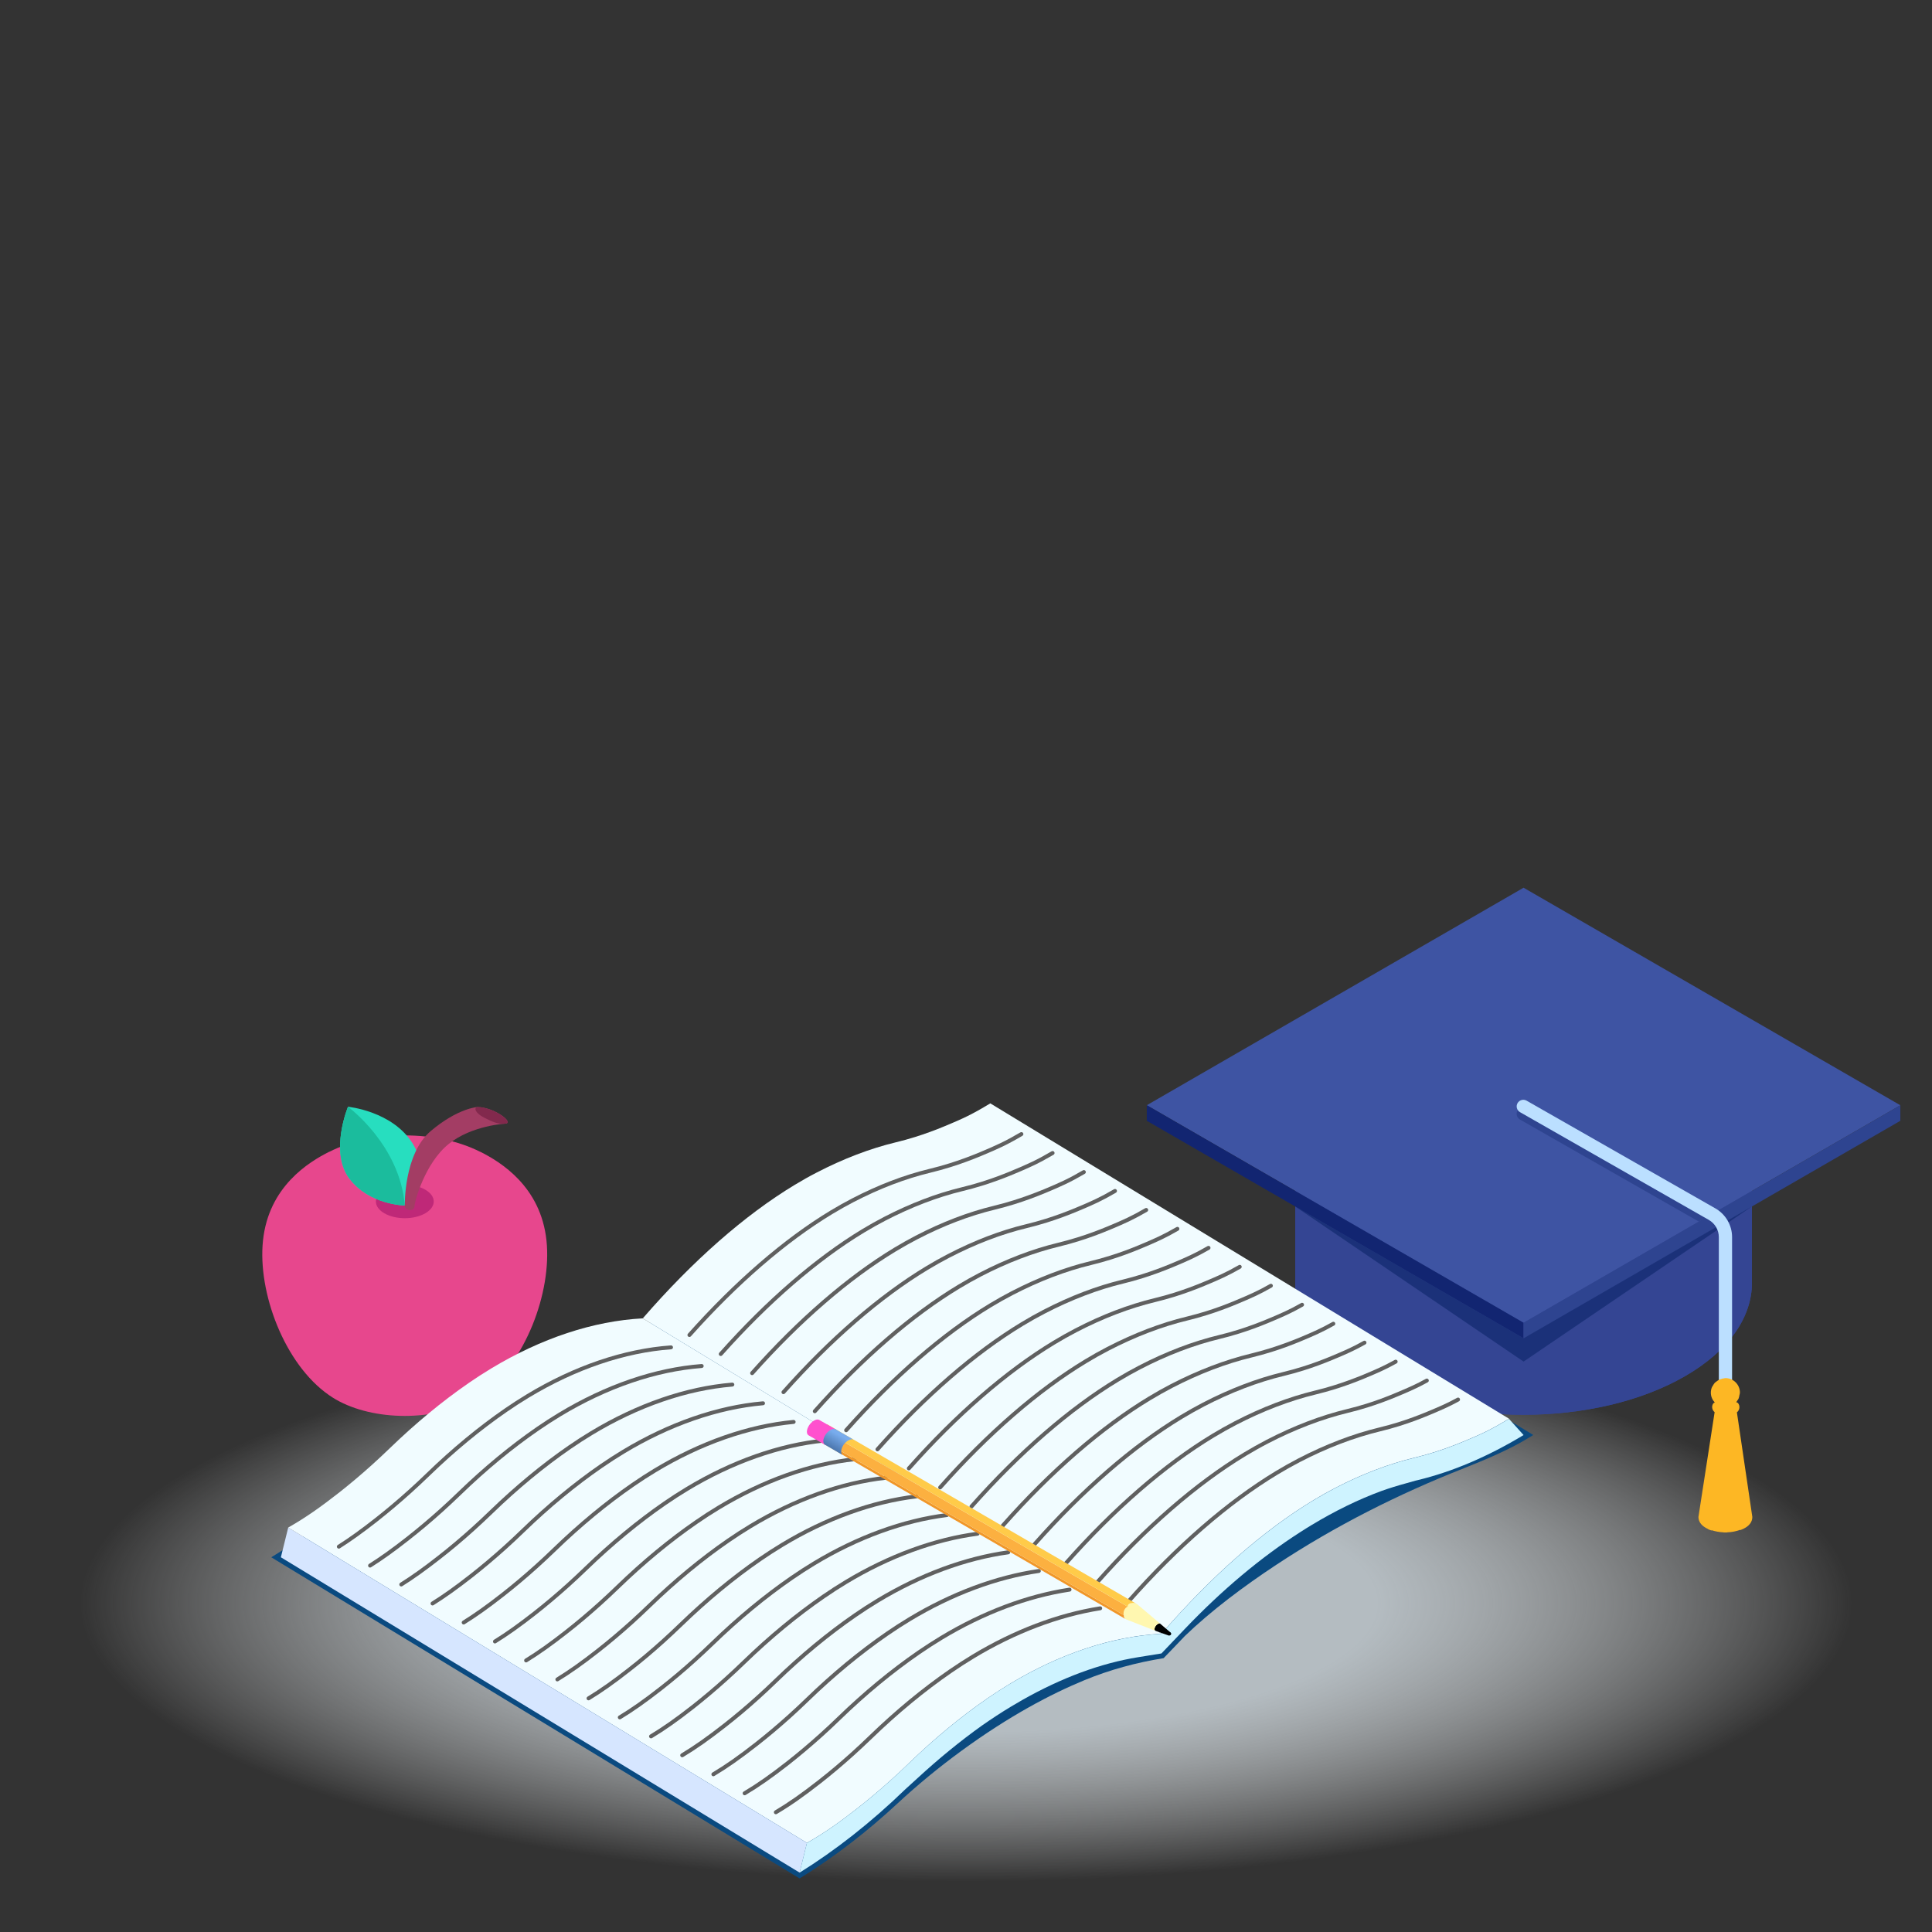 <?xml version="1.0" encoding="utf-8"?>
<!-- Generator: Adobe Illustrator 25.4.1, SVG Export Plug-In . SVG Version: 6.00 Build 0)  -->
<svg version="1.1" id="Layer_1" xmlns="http://www.w3.org/2000/svg" xmlns:xlink="http://www.w3.org/1999/xlink" x="0px" y="0px"
	 viewBox="0 0 50 50" style="enable-background:new 0 0 50 50;" xml:space="preserve">
<rect x="0" y="0" width="50" height="50" fill="#333333" stroke="none"/>
<style type="text/css">
	.st0{fill:url(#SVGID_1_);}
	.st1{fill:#344593;}
	.st2{fill:#3E54A3;}
	.st3{fill:#2E4490;}
	.st4{fill:#122571;}
	.st5{opacity:0.5;fill:#031F60;enable-background:new    ;}
	.st6{fill:#BBDFFF;}
	.st7{fill:#FDB724;}
	.st8{fill:#E7478D;}
	.st9{fill:#BF2878;}
	.st10{fill:#27DEBF;}
	.st11{fill:#1BBC9D;}
	.st12{fill:#A33D64;}
	.st13{fill:#82294D;}
	.st14{fill:#0A4A80;}
	.st15{fill:#F1FCFF;}
	.st16{fill:#D6E6FF;}
	.st17{fill:#CEF3FF;}
	.st18{fill:#606060;}
	.st19{enable-background:new    ;}
	.st20{fill:#F19729;}
	.st21{fill:#FCB040;}
	.st22{fill:#FFCB49;}
	.st23{fill:#2E5677;}
	.st24{fill:#FF51CE;}
	.st25{fill:#EDE6A0;}
	.st26{fill:#FFF7B0;}
	.st27{fill:url(#SVGID_00000031167505951345087530000015178335661019454109_);}
</style>
<radialGradient id="SVGID_1_" cx="24.595" cy="33.094" r="15.895" gradientTransform="matrix(1.535 0 0 -0.482 -12.749 57.445)" gradientUnits="userSpaceOnUse">
	<stop  offset="0.435" style="stop-color:#B4BCC1"/>
	<stop  offset="0.94" style="stop-color:#ECEEEF;stop-opacity:0"/>
</radialGradient>
<ellipse class="st0" cx="25.012" cy="41.497" rx="24.402" ry="7.66"/>
<g>
	<g id="XMLID_4903_">
		<path id="XMLID_4905_" class="st1" d="M45.34,33.2v-4.566h-0.001c0.014-0.884-0.562-1.769-1.73-2.444
			c-2.308-1.333-6.05-1.333-8.358,0c-1.168,0.674-1.743,1.56-1.73,2.444l0,0v4.548c-0.009,0.88,0.567,1.762,1.73,2.433
			c2.308,1.333,6.05,1.333,8.358,0c1.151-0.665,1.728-1.536,1.731-2.407l0,0v-0.003C45.34,33.204,45.34,33.202,45.34,33.2z"/>
		<path id="XMLID_4904_" class="st1" d="M45.34,33.2v-4.566h-0.001c0.014-0.884-0.562-1.769-1.73-2.444
			c-2.308-1.333-6.05-1.333-8.358,0c-1.168,0.674-1.743,1.56-1.73,2.444l0,0v4.548c-0.009,0.88,0.567,1.762,1.73,2.433
			c2.308,1.333,6.05,1.333,8.358,0c1.151-0.665,1.728-1.536,1.731-2.407l0,0v-0.003C45.34,33.204,45.34,33.202,45.34,33.2z"/>
	</g>
	<polygon id="XMLID_4900_" class="st2" points="39.43,22.974 29.679,28.603 39.43,34.233 49.181,28.604 	"/>
	<path id="XMLID_4899_" class="st3" d="M44.31,31.416l-4.803-2.74c-0.082-0.047-0.187-0.018-0.234,0.064
		c-0.047,0.082-0.018,0.187,0.064,0.234l4.629,2.641L44.31,31.416z"/>
	<polygon id="XMLID_4896_" class="st4" points="29.679,28.603 29.679,29.006 39.43,34.635 39.43,34.233 	"/>
	<polygon id="XMLID_4883_" class="st3" points="49.181,28.604 49.181,29.006 39.43,34.635 39.43,34.233 	"/>
	<polygon id="XMLID_4876_" class="st5" points="33.51,31.217 39.43,35.238 45.334,31.226 39.43,34.635 	"/>
	<g id="XMLID_4823_">
		<path id="XMLID_4835_" class="st6" d="M44.654,36.214c-0.095,0-0.171-0.077-0.171-0.171v-4.026c0-0.184-0.099-0.354-0.259-0.446
			l-4.886-2.788c-0.082-0.047-0.111-0.152-0.064-0.234c0.047-0.082,0.152-0.111,0.234-0.064l4.886,2.788
			c0.266,0.152,0.432,0.437,0.432,0.743v4.026C44.825,36.137,44.748,36.214,44.654,36.214z"/>
	</g>
	<path class="st7" d="M45.35,39.259l-0.399-2.708c0.072-0.057,0.087-0.161,0.032-0.235c-0.012-0.016-0.033-0.019-0.049-0.029
		c0.013-0.015,0.022-0.032,0.032-0.048c0.009-0.014,0.02-0.025,0.027-0.041c0.013-0.029,0.018-0.061,0.023-0.093
		c0.003-0.015,0.01-0.027,0.011-0.043c0,0.002-0.003,0.004-0.003,0.006c0.001-0.009,0.005-0.017,0.005-0.027
		c0-0.208-0.169-0.376-0.376-0.376c-0.02,0-0.038,0.009-0.058,0.012c0.002-0.002,0.003-0.005,0.006-0.006
		c-0.015,0.002-0.027,0.01-0.041,0.014c-0.025,0.007-0.05,0.012-0.073,0.024c-0.02,0.01-0.036,0.023-0.054,0.036
		c-0.019,0.014-0.039,0.026-0.055,0.043c-0.019,0.02-0.032,0.044-0.046,0.068c-0.009,0.016-0.021,0.029-0.028,0.046
		c-0.018,0.043-0.028,0.09-0.028,0.14c0,0.099,0.04,0.187,0.102,0.254c-0.012,0.01-0.029,0.011-0.039,0.025
		c-0.051,0.073-0.032,0.17,0.035,0.226l-0.419,2.712c0,0.144,0.104,0.246,0.251,0.313v0.004c0.028,0.013,0.058,0.024,0.089,0.034
		l0.001-0.008c0.097,0.031,0.201,0.051,0.312,0.055v0.003c0.011,0,0.022,0,0.033,0c0.007,0,0.014,0,0.021,0c0.011,0,0.022,0,0.033,0
		v-0.003c0.124-0.004,0.241-0.028,0.345-0.066v0.008c0.03-0.011,0.058-0.023,0.085-0.036v-0.001
		C45.261,39.496,45.35,39.395,45.35,39.259z"/>
</g>
<g id="XMLID_3738_">
	<path id="XMLID_4404_" class="st8" d="M12.447,36.097c1.149-0.808,1.837-2.66,1.696-3.991c-0.148-1.402-1.187-2.034-1.717-2.3
		v0.002c-1.116-0.565-2.788-0.565-3.903,0v-0.002c-0.529,0.265-1.569,0.898-1.717,2.3c-0.141,1.334,0.551,3.191,1.704,3.996
		c0.005,0.004,0.011,0.007,0.016,0.011c0.054,0.037,0.108,0.072,0.163,0.104c0.986,0.569,2.584,0.569,3.57,0
		c0.009-0.005,0.017-0.011,0.026-0.017c0.043-0.025,0.084-0.052,0.126-0.08C12.424,36.113,12.436,36.105,12.447,36.097z"/>
	<path id="XMLID_4395_" class="st9" d="M9.947,30.789c-0.292,0.169-0.292,0.442,0,0.611s0.766,0.169,1.059,0
		c0.292-0.169,0.292-0.442,0-0.611C10.713,30.62,10.239,30.62,9.947,30.789z"/>
	<g id="XMLID_4426_">
		<path id="XMLID_2198_" class="st10" d="M10.476,31.198c0,0-0.923-0.014-1.438-0.703c-0.514-0.689-0.032-1.852-0.032-1.852
			s1.148,0.108,1.675,0.953C11.197,30.426,10.476,31.198,10.476,31.198z"/>
		<path id="XMLID_4431_" class="st11" d="M9.038,30.496c0.514,0.689,1.438,0.703,1.438,0.703c-0.127-1.577-1.47-2.555-1.47-2.555
			S8.524,29.807,9.038,30.496z"/>
	</g>
	<path id="XMLID_4403_" class="st12" d="M10.476,31.198c0,0-0.028-1.334,0.671-1.926c0.699-0.592,1.205-0.622,1.205-0.622
		c0.412,0,0.937,0.378,0.744,0.429c0,0-0.881,0.039-1.488,0.53c-0.607,0.492-0.883,1.483-0.883,1.629c0,0-0.017,0.091-0.131,0.076
		C10.463,31.299,10.476,31.198,10.476,31.198z"/>
	<path id="XMLID_4496_" class="st13" d="M12.353,28.651c-0.088,0.014-0.069,0.147,0.174,0.272c0.248,0.128,0.37,0.17,0.531,0.16
		c0.025-0.002,0.039-0.003,0.039-0.003C13.29,29.029,12.765,28.651,12.353,28.651z"/>
</g>
<g>
	<g>
		<path class="st14" d="M26.006,28.826l-0.063,0.038c-0.914,0.552-1.823,0.939-2.703,1.151c-0.01,0.002-0.021,0.004-0.032,0.006
			c-0.018,0.003-0.035,0.007-0.056,0.012l-0.521,0.154l-0.063,0.02c-0.095,0.03-0.184,0.06-0.28,0.094l-0.065,0.025
			c-0.083,0.031-0.165,0.064-0.25,0.099c-0.038,0.015-0.075,0.031-0.115,0.048c-0.462,0.197-0.933,0.439-1.4,0.721
			c-0.097,0.058-0.193,0.119-0.29,0.18l-0.11,0.071c-0.415,0.259-1.985,1.491-2.913,2.463l-0.571,0.598l-0.561,0.09
			c-0.984,0.158-2.008,0.537-3.044,1.124c-0.097,0.055-0.193,0.112-0.29,0.17c-0.252,0.152-0.506,0.318-0.758,0.494
			c-0.001,0.001-0.013-0.007-0.013-0.007l-0.093,0.066c-0.096,0.07-0.193,0.142-0.29,0.216l-0.026,0.02l0.005,0.013
			c-0.425,0.325-0.854,0.686-1.276,1.075c-0.098,0.09-0.196,0.18-0.31,0.282c-0.321,0.31-0.654,0.609-0.988,0.888l-0.05,0.041
			c-0.322,0.266-0.654,0.52-0.986,0.753c-0.228,0.161-0.461,0.314-0.69,0.457L7.02,40.302l13.674,8.312l0.064-0.04
			c0.845-0.525,1.673-1.162,2.463-1.895c0.526-0.488,1.08-0.943,1.656-1.364c1.247-0.912,2.33-1.478,3.183-1.83
			c0.661-0.273,1.351-0.459,2.054-0.572c0.005-0.001,0.549-0.572,0.549-0.572c0.687-0.662,1.53-1.291,2.364-1.842
			c1.529-1.01,3.163-1.833,4.856-2.5c0.556-0.219,1.183-0.49,1.61-0.748l0.188-0.114L26.006,28.826z"/>
		<g>
			<g>
				<g>
					<path class="st15" d="M39.053,36.716c-0.478,0.289-0.696,0.389-1.169,0.586c-0.26,0.108-0.518,0.203-0.774,0.283
						c-0.169,0.053-0.338,0.1-0.506,0.14c-0.667,0.161-1.356,0.424-2.047,0.782c-0.187,0.097-0.376,0.203-0.565,0.318
						c-1.294,0.781-2.64,1.963-3.933,3.455l-2.452-1.491l-10.972-6.67c1.294-1.492,2.64-2.674,3.933-3.455
						c0.19-0.115,0.378-0.221,0.565-0.317c0.691-0.358,1.38-0.622,2.047-0.783c0.168-0.04,0.336-0.087,0.506-0.14
						c0.256-0.08,0.515-0.175,0.774-0.283c0.473-0.197,0.691-0.297,1.169-0.586L39.053,36.716z"/>
					<g>
						<path class="st15" d="M30.059,42.281c-1.282,0.068-2.628,0.515-3.925,1.298c-0.192,0.116-0.384,0.24-0.574,0.37
							c-0.691,0.476-1.378,1.044-2.044,1.689c-0.154,0.15-0.31,0.295-0.466,0.435c-0.286,0.258-0.575,0.501-0.866,0.729
							c-0.454,0.356-0.84,0.63-1.3,0.892L7.459,39.533c0.46-0.262,0.845-0.536,1.3-0.892c0.291-0.228,0.58-0.471,0.866-0.729
							c0.156-0.141,0.312-0.286,0.466-0.435c0.666-0.644,1.354-1.213,2.045-1.689c0.19-0.131,0.381-0.254,0.574-0.371
							c1.297-0.783,2.642-1.23,3.925-1.298l10.972,6.67L30.059,42.281z"/>
					</g>
				</g>
				<polygon class="st16" points="7.459,39.533 7.269,40.302 20.694,48.463 20.884,47.694 				"/>
				<path class="st17" d="M39.43,37.139c-0.925,0.559-1.846,0.951-2.738,1.166c-0.021,0.005-0.042,0.01-0.063,0.015
					c-0.079,0.024-0.175,0.048-0.251,0.071c-0.104,0.028-0.209,0.059-0.313,0.091s-0.208,0.067-0.312,0.104
					c-0.597,0.22-1.202,0.515-1.809,0.882c-0.096,0.058-0.192,0.117-0.287,0.179c-1.023,0.655-2.032,1.501-2.999,2.515l-0.6,0.629
					l-0.602,0.097c-0.97,0.156-1.98,0.53-3.003,1.11c-0.096,0.054-0.191,0.11-0.287,0.168c-0.251,0.151-0.501,0.315-0.75,0.489
					c-0.557,0.397-1.119,0.855-1.681,1.373c-0.098,0.09-0.197,0.18-0.307,0.28c-0.89,0.861-1.81,1.581-2.735,2.156l0.19-0.768
					c0.46-0.262,0.845-0.536,1.3-0.892c0.291-0.228,0.58-0.471,0.866-0.729c0.156-0.141,0.312-0.286,0.466-0.435
					c0.666-0.644,1.354-1.213,2.044-1.689c0.19-0.131,0.381-0.254,0.574-0.37c1.297-0.783,2.642-1.23,3.925-1.298
					c1.294-1.492,2.64-2.674,3.933-3.455c0.19-0.115,0.378-0.22,0.565-0.318c0.691-0.358,1.38-0.622,2.047-0.782
					c0.168-0.04,0.336-0.087,0.506-0.14c0.256-0.08,0.515-0.175,0.774-0.283c0.473-0.197,0.691-0.297,1.169-0.586L39.43,37.139z"/>
			</g>
		</g>
		<g>
			<path class="st18" d="M17.842,34.601c0.014,0,0.028-0.006,0.038-0.017c1.204-1.351,2.47-2.446,3.662-3.166
				c0.186-0.112,0.371-0.216,0.55-0.309c0.672-0.349,1.34-0.604,1.987-0.76c0.172-0.042,0.348-0.09,0.523-0.145
				c0.262-0.082,0.531-0.18,0.797-0.291c0.429-0.179,0.659-0.282,1.061-0.519c0.024-0.014,0.032-0.046,0.018-0.07
				s-0.046-0.032-0.07-0.018c-0.397,0.233-0.624,0.335-1.048,0.513c-0.264,0.11-0.529,0.207-0.788,0.288
				c-0.172,0.054-0.346,0.102-0.516,0.143c-0.655,0.158-1.331,0.416-2.01,0.769c-0.181,0.094-0.368,0.199-0.556,0.312
				c-1.201,0.725-2.475,1.827-3.686,3.185c-0.019,0.021-0.017,0.053,0.004,0.072C17.818,34.597,17.83,34.601,17.842,34.601z"/>
			<path class="st18" d="M25.402,30.585c-0.171,0.053-0.344,0.101-0.514,0.142c-0.656,0.158-1.335,0.418-2.017,0.771
				c-0.181,0.094-0.369,0.199-0.558,0.313c-1.205,0.728-2.484,1.833-3.698,3.197c-0.019,0.021-0.017,0.053,0.004,0.072
				c0.01,0.009,0.022,0.013,0.034,0.013c0.014,0,0.028-0.006,0.038-0.017c1.207-1.356,2.478-2.455,3.674-3.178
				c0.187-0.113,0.373-0.217,0.552-0.31c0.675-0.35,1.346-0.606,1.994-0.763c0.173-0.042,0.348-0.09,0.521-0.144
				c0.261-0.082,0.529-0.179,0.794-0.29c0.423-0.176,0.649-0.278,1.041-0.507c0.024-0.014,0.032-0.045,0.018-0.07
				c-0.014-0.024-0.046-0.032-0.07-0.018c-0.387,0.227-0.61,0.327-1.028,0.501C25.925,30.408,25.66,30.504,25.402,30.585z"/>
			<path class="st18" d="M26.232,31.064c-0.17,0.053-0.342,0.101-0.512,0.142c-0.659,0.159-1.34,0.419-2.024,0.774
				c-0.182,0.095-0.371,0.2-0.559,0.314c-1.21,0.731-2.493,1.84-3.71,3.209c-0.019,0.021-0.017,0.053,0.004,0.072
				c0.01,0.009,0.022,0.013,0.034,0.013c0.014,0,0.028-0.006,0.038-0.017c1.211-1.361,2.485-2.464,3.687-3.189
				c0.187-0.113,0.373-0.217,0.554-0.311c0.677-0.351,1.35-0.608,2.001-0.765c0.173-0.042,0.347-0.09,0.519-0.144
				c0.261-0.082,0.527-0.179,0.792-0.289c0.416-0.174,0.639-0.273,1.02-0.496c0.024-0.014,0.033-0.045,0.018-0.07
				c-0.014-0.024-0.046-0.033-0.07-0.018c-0.376,0.22-0.596,0.318-1.008,0.49C26.753,30.887,26.49,30.983,26.232,31.064z"/>
			<path class="st18" d="M27.062,31.542c-0.17,0.053-0.342,0.101-0.51,0.141c-0.662,0.159-1.345,0.421-2.031,0.777
				c-0.182,0.094-0.371,0.2-0.561,0.315c-1.214,0.733-2.501,1.846-3.722,3.22c-0.019,0.021-0.017,0.053,0.004,0.072
				c0.01,0.009,0.022,0.013,0.034,0.013c0.014,0,0.028-0.006,0.038-0.017c1.214-1.366,2.493-2.473,3.699-3.201
				c0.188-0.114,0.375-0.218,0.555-0.312c0.679-0.352,1.354-0.611,2.008-0.768c0.17-0.041,0.344-0.089,0.517-0.143
				c0.259-0.081,0.525-0.178,0.789-0.288c0.41-0.171,0.629-0.269,1-0.485c0.024-0.014,0.033-0.045,0.018-0.07
				c-0.014-0.024-0.046-0.033-0.07-0.018c-0.366,0.213-0.582,0.31-0.988,0.479C27.581,31.366,27.319,31.462,27.062,31.542z"/>
			<path class="st18" d="M27.892,32.021c-0.169,0.053-0.34,0.1-0.508,0.141c-0.664,0.16-1.35,0.422-2.038,0.779
				c-0.184,0.095-0.373,0.202-0.563,0.316c-1.218,0.736-2.51,1.853-3.734,3.232c-0.019,0.021-0.017,0.053,0.004,0.072
				c0.01,0.009,0.022,0.013,0.034,0.013c0.014,0,0.028-0.006,0.038-0.017c1.218-1.371,2.501-2.482,3.711-3.212
				c0.188-0.113,0.375-0.219,0.557-0.313c0.681-0.353,1.359-0.612,2.015-0.77c0.17-0.041,0.343-0.089,0.515-0.143
				c0.26-0.081,0.524-0.178,0.786-0.287c0.405-0.169,0.62-0.265,0.98-0.474c0.024-0.014,0.033-0.045,0.019-0.07
				c-0.014-0.024-0.046-0.033-0.07-0.019c-0.355,0.206-0.567,0.301-0.968,0.468C28.41,31.845,28.149,31.941,27.892,32.021z"/>
			<path class="st18" d="M28.722,32.499c-0.168,0.053-0.339,0.1-0.506,0.14c-0.666,0.161-1.354,0.424-2.045,0.782
				c-0.185,0.096-0.375,0.202-0.565,0.317c-1.223,0.738-2.518,1.86-3.746,3.243c-0.019,0.021-0.017,0.053,0.004,0.072
				c0.01,0.009,0.022,0.013,0.034,0.013c0.014,0,0.028-0.006,0.038-0.017c1.222-1.376,2.509-2.491,3.723-3.224
				c0.188-0.114,0.376-0.219,0.559-0.314c0.683-0.354,1.363-0.614,2.022-0.773c0.17-0.041,0.342-0.089,0.513-0.142
				c0.259-0.081,0.522-0.177,0.784-0.287c0.389-0.162,0.611-0.261,0.96-0.462c0.024-0.014,0.033-0.045,0.019-0.07
				c-0.014-0.025-0.045-0.033-0.07-0.019c-0.345,0.199-0.554,0.292-0.948,0.457C29.239,32.324,28.978,32.42,28.722,32.499z"/>
			<path class="st18" d="M29.552,32.978c-0.169,0.053-0.338,0.1-0.504,0.14c-0.669,0.161-1.359,0.425-2.052,0.784
				c-0.185,0.096-0.376,0.203-0.566,0.318c-1.227,0.741-2.527,1.866-3.759,3.255c-0.019,0.021-0.017,0.053,0.004,0.072
				c0.01,0.009,0.022,0.013,0.034,0.013c0.014,0,0.028-0.006,0.038-0.017c1.225-1.381,2.517-2.499,3.735-3.235
				c0.189-0.114,0.377-0.22,0.561-0.315c0.685-0.355,1.367-0.616,2.028-0.775c0.168-0.041,0.34-0.088,0.511-0.142
				c0.257-0.081,0.52-0.177,0.781-0.286c0.384-0.16,0.601-0.257,0.939-0.451c0.024-0.014,0.033-0.045,0.019-0.07
				c-0.014-0.024-0.046-0.033-0.07-0.019c-0.333,0.192-0.548,0.287-0.928,0.446C30.067,32.803,29.807,32.898,29.552,32.978z"/>
			<path class="st18" d="M30.382,33.457c-0.168,0.053-0.337,0.099-0.502,0.139c-0.671,0.162-1.364,0.426-2.058,0.787
				c-0.186,0.096-0.377,0.204-0.568,0.319c-1.231,0.744-2.535,1.873-3.771,3.266c-0.019,0.021-0.017,0.053,0.004,0.072
				c0.01,0.009,0.022,0.013,0.034,0.013c0.014,0,0.028-0.006,0.038-0.017c1.229-1.386,2.524-2.508,3.747-3.247
				c0.189-0.114,0.378-0.221,0.562-0.316c0.687-0.357,1.372-0.618,2.035-0.778c0.167-0.04,0.338-0.088,0.509-0.141
				c0.257-0.08,0.519-0.176,0.779-0.285c0.377-0.157,0.591-0.252,0.919-0.44c0.024-0.014,0.033-0.045,0.019-0.069
				c-0.014-0.025-0.045-0.033-0.069-0.019c-0.323,0.185-0.535,0.279-0.908,0.434C30.895,33.283,30.636,33.377,30.382,33.457z"/>
			<path class="st18" d="M31.212,33.935c-0.167,0.052-0.336,0.099-0.501,0.139c-0.673,0.162-1.368,0.428-2.065,0.789
				c-0.186,0.096-0.378,0.204-0.57,0.32c-1.236,0.746-2.544,1.88-3.783,3.278c-0.019,0.021-0.017,0.053,0.004,0.072
				c0.01,0.009,0.022,0.013,0.034,0.013c0.014,0,0.028-0.006,0.038-0.017c1.232-1.391,2.532-2.517,3.759-3.258
				c0.19-0.115,0.38-0.222,0.564-0.317c0.69-0.358,1.377-0.62,2.042-0.781c0.167-0.04,0.338-0.088,0.507-0.141
				c0.255-0.08,0.516-0.175,0.776-0.284c0.372-0.155,0.582-0.248,0.899-0.429c0.024-0.014,0.033-0.045,0.019-0.069
				c-0.014-0.025-0.045-0.033-0.069-0.019c-0.312,0.178-0.52,0.269-0.888,0.423C31.723,33.762,31.465,33.856,31.212,33.935z"/>
			<path class="st18" d="M32.042,34.414c-0.167,0.052-0.335,0.099-0.499,0.138c-0.676,0.163-1.373,0.429-2.072,0.792
				c-0.187,0.097-0.38,0.205-0.572,0.321c-1.24,0.749-2.552,1.886-3.795,3.289c-0.019,0.021-0.017,0.053,0.004,0.072
				c0.01,0.009,0.022,0.013,0.034,0.013c0.014,0,0.028-0.006,0.038-0.017c1.236-1.396,2.54-2.526,3.772-3.27
				c0.19-0.115,0.38-0.222,0.566-0.318c0.692-0.359,1.381-0.622,2.049-0.783c0.166-0.04,0.336-0.087,0.505-0.14
				c0.255-0.08,0.515-0.175,0.773-0.283c0.365-0.153,0.571-0.243,0.878-0.417c0.024-0.014,0.033-0.045,0.019-0.069
				c-0.014-0.025-0.045-0.034-0.069-0.019c-0.302,0.171-0.506,0.261-0.868,0.412C32.551,34.241,32.294,34.335,32.042,34.414z"/>
			<path class="st18" d="M32.872,34.892c-0.166,0.052-0.333,0.098-0.497,0.138c-0.678,0.164-1.378,0.431-2.079,0.794
				c-0.188,0.097-0.381,0.206-0.573,0.322c-1.244,0.751-2.561,1.893-3.807,3.301c-0.019,0.021-0.017,0.053,0.004,0.072
				c0.01,0.009,0.022,0.013,0.034,0.013c0.014,0,0.028-0.006,0.038-0.017c1.24-1.401,2.548-2.535,3.784-3.281
				c0.191-0.115,0.382-0.222,0.568-0.319c0.694-0.36,1.385-0.624,2.056-0.786c0.166-0.04,0.335-0.087,0.503-0.139
				c0.255-0.08,0.514-0.174,0.771-0.282c0.329-0.137,0.551-0.233,0.858-0.406c0.025-0.014,0.033-0.045,0.019-0.069
				c-0.014-0.025-0.045-0.033-0.069-0.019c-0.292,0.164-0.492,0.252-0.847,0.401C33.38,34.72,33.124,34.813,32.872,34.892z"/>
			<path class="st18" d="M33.702,35.371c-0.167,0.052-0.333,0.098-0.495,0.137c-0.681,0.164-1.383,0.432-2.086,0.797
				c-0.189,0.098-0.382,0.207-0.575,0.323c-1.249,0.754-2.57,1.9-3.819,3.312c-0.019,0.021-0.017,0.053,0.004,0.072
				c0.01,0.009,0.022,0.013,0.034,0.013c0.014,0,0.028-0.006,0.038-0.017c1.243-1.405,2.556-2.544,3.796-3.293
				c0.191-0.115,0.383-0.223,0.569-0.32c0.696-0.361,1.39-0.626,2.063-0.788c0.164-0.04,0.332-0.086,0.501-0.139
				c0.253-0.079,0.512-0.174,0.768-0.281c0.324-0.135,0.542-0.229,0.838-0.395c0.025-0.014,0.033-0.045,0.02-0.069
				c-0.014-0.025-0.045-0.033-0.069-0.02c-0.291,0.163-0.507,0.256-0.827,0.39C34.208,35.199,33.953,35.293,33.702,35.371z"/>
			<path class="st18" d="M34.532,35.849c-0.165,0.052-0.331,0.098-0.493,0.137c-0.683,0.165-1.387,0.434-2.093,0.8
				c-0.19,0.099-0.384,0.208-0.577,0.324c-1.253,0.757-2.578,1.906-3.832,3.324c-0.019,0.021-0.017,0.053,0.004,0.072
				c0.01,0.009,0.022,0.013,0.034,0.013c0.014,0,0.028-0.006,0.038-0.017c1.247-1.411,2.563-2.553,3.808-3.304
				c0.191-0.115,0.383-0.223,0.571-0.321c0.699-0.362,1.395-0.628,2.07-0.791c0.164-0.04,0.332-0.086,0.499-0.138
				c0.252-0.079,0.51-0.173,0.766-0.28c0.319-0.133,0.532-0.225,0.818-0.384c0.025-0.014,0.033-0.045,0.02-0.069
				c-0.014-0.025-0.045-0.033-0.069-0.02c-0.28,0.156-0.492,0.247-0.807,0.379C35.036,35.678,34.782,35.771,34.532,35.849z"/>
			<path class="st18" d="M35.362,36.328c-0.165,0.051-0.33,0.097-0.491,0.136c-0.686,0.165-1.392,0.435-2.1,0.802
				c-0.189,0.098-0.384,0.208-0.579,0.325c-1.257,0.759-2.586,1.912-3.844,3.335c-0.019,0.021-0.017,0.053,0.004,0.072
				c0.01,0.009,0.022,0.013,0.034,0.013c0.014,0,0.028-0.006,0.038-0.017c1.251-1.416,2.572-2.562,3.82-3.316
				c0.193-0.116,0.385-0.225,0.573-0.322c0.7-0.363,1.399-0.63,2.077-0.794c0.163-0.039,0.33-0.086,0.497-0.138
				c0.252-0.079,0.508-0.173,0.763-0.279c0.313-0.13,0.522-0.221,0.797-0.372c0.025-0.014,0.034-0.045,0.02-0.069
				c-0.014-0.025-0.045-0.034-0.069-0.02c-0.25,0.138-0.437,0.221-0.787,0.367C35.865,36.157,35.611,36.25,35.362,36.328z"/>
			<path class="st18" d="M37.711,36.175c-0.259,0.142-0.462,0.229-0.767,0.356c-0.251,0.105-0.504,0.197-0.751,0.275
				c-0.165,0.051-0.329,0.097-0.489,0.135c-0.688,0.166-1.396,0.436-2.107,0.805c-0.191,0.099-0.386,0.209-0.581,0.326
				c-1.262,0.762-2.595,1.919-3.856,3.347c-0.019,0.021-0.017,0.053,0.004,0.072c0.01,0.009,0.022,0.013,0.034,0.013
				c0.014,0,0.028-0.006,0.038-0.017c1.254-1.42,2.579-2.571,3.832-3.327c0.192-0.116,0.386-0.225,0.575-0.323
				c0.703-0.365,1.404-0.632,2.084-0.796c0.161-0.039,0.328-0.085,0.495-0.137c0.25-0.078,0.506-0.172,0.76-0.278
				c0.308-0.129,0.514-0.217,0.777-0.361c0.025-0.014,0.034-0.045,0.02-0.069C37.767,36.171,37.736,36.162,37.711,36.175z"/>
			<path class="st18" d="M10.642,38.635c0.156-0.141,0.315-0.289,0.473-0.442c0.655-0.634,1.331-1.192,2.01-1.66
				c0.184-0.127,0.373-0.249,0.56-0.362c1.215-0.734,2.49-1.166,3.685-1.251c0.028-0.002,0.049-0.026,0.047-0.054
				c-0.002-0.028-0.028-0.049-0.054-0.047c-1.212,0.086-2.502,0.523-3.731,1.266c-0.189,0.114-0.379,0.237-0.565,0.365
				c-0.683,0.471-1.364,1.033-2.023,1.671c-0.157,0.152-0.315,0.3-0.471,0.44c-0.292,0.263-0.586,0.51-0.875,0.737
				c-0.37,0.29-0.665,0.502-0.956,0.686c-0.024,0.015-0.031,0.047-0.016,0.07c0.01,0.015,0.026,0.024,0.043,0.024
				c0.009,0,0.019-0.003,0.027-0.008c0.295-0.187,0.592-0.4,0.965-0.692C10.052,39.149,10.349,38.899,10.642,38.635z"/>
			<path class="st18" d="M11.461,39.12c0.159-0.144,0.318-0.292,0.472-0.441c0.656-0.635,1.334-1.195,2.014-1.663
				c0.185-0.127,0.374-0.249,0.562-0.363c1.204-0.727,2.468-1.16,3.655-1.25c0.028-0.002,0.049-0.027,0.047-0.055
				c-0.002-0.028-0.031-0.051-0.055-0.047c-1.203,0.092-2.482,0.529-3.7,1.265c-0.19,0.114-0.38,0.238-0.567,0.366
				c-0.684,0.472-1.366,1.035-2.027,1.674c-0.153,0.148-0.311,0.296-0.47,0.439c-0.29,0.261-0.584,0.508-0.873,0.735
				c-0.374,0.293-0.673,0.507-0.969,0.694c-0.024,0.015-0.031,0.046-0.016,0.07c0.01,0.015,0.026,0.024,0.043,0.024
				c0.009,0,0.019-0.003,0.027-0.008c0.299-0.188,0.6-0.404,0.977-0.7C10.873,39.632,11.169,39.383,11.461,39.12z"/>
			<path class="st18" d="M12.279,39.605c0.154-0.139,0.312-0.287,0.471-0.44c0.658-0.637,1.337-1.197,2.018-1.667
				c0.186-0.128,0.375-0.251,0.563-0.364c1.193-0.721,2.447-1.153,3.626-1.25c0.028-0.002,0.049-0.027,0.047-0.055
				s-0.028-0.048-0.055-0.047c-1.194,0.098-2.463,0.535-3.67,1.264c-0.189,0.114-0.381,0.238-0.568,0.367
				c-0.686,0.473-1.369,1.037-2.031,1.677c-0.158,0.153-0.316,0.3-0.469,0.438c-0.288,0.26-0.582,0.507-0.872,0.734
				c-0.379,0.297-0.681,0.513-0.981,0.701c-0.024,0.015-0.031,0.046-0.016,0.07c0.01,0.016,0.026,0.024,0.043,0.024
				c0.009,0,0.019-0.003,0.027-0.008c0.303-0.19,0.608-0.408,0.99-0.707C11.694,40.115,11.989,39.867,12.279,39.605z"/>
			<path class="st18" d="M13.098,40.091c0.158-0.142,0.316-0.29,0.471-0.44c0.659-0.638,1.339-1.199,2.022-1.67
				c0.186-0.128,0.376-0.251,0.565-0.365c1.182-0.714,2.426-1.146,3.596-1.249c0.028-0.003,0.049-0.027,0.046-0.055
				c-0.002-0.028-0.028-0.049-0.055-0.046c-1.186,0.104-2.444,0.541-3.64,1.263c-0.191,0.115-0.382,0.239-0.57,0.368
				c-0.687,0.474-1.372,1.039-2.035,1.681c-0.154,0.149-0.311,0.296-0.468,0.437c-0.289,0.26-0.581,0.506-0.87,0.732
				c-0.384,0.301-0.69,0.519-0.993,0.708c-0.024,0.015-0.031,0.046-0.016,0.07c0.01,0.015,0.026,0.024,0.043,0.024
				c0.009,0,0.019-0.003,0.027-0.008c0.306-0.191,0.615-0.412,1.002-0.714C12.513,40.6,12.807,40.352,13.098,40.091z"/>
			<path class="st18" d="M13.916,40.576c0.155-0.14,0.313-0.287,0.47-0.439c0.66-0.639,1.342-1.202,2.026-1.673
				c0.187-0.129,0.377-0.252,0.566-0.366c1.172-0.707,2.405-1.139,3.566-1.248c0.028-0.003,0.049-0.027,0.046-0.056
				c-0.003-0.028-0.028-0.047-0.056-0.046c-1.177,0.111-2.425,0.547-3.61,1.263c-0.191,0.115-0.383,0.239-0.571,0.369
				c-0.688,0.475-1.374,1.041-2.039,1.684c-0.156,0.151-0.313,0.298-0.467,0.436c-0.287,0.259-0.58,0.505-0.868,0.731
				c-0.388,0.304-0.698,0.524-1.006,0.716c-0.024,0.015-0.031,0.046-0.016,0.07c0.01,0.016,0.026,0.024,0.043,0.024
				c0.009,0,0.018-0.002,0.027-0.008c0.311-0.193,0.624-0.416,1.015-0.722C13.333,41.084,13.627,40.836,13.916,40.576z"/>
			<path class="st18" d="M14.735,41.061c0.159-0.144,0.317-0.291,0.469-0.438c0.662-0.64,1.345-1.204,2.03-1.676
				c0.187-0.129,0.378-0.252,0.568-0.367c1.161-0.701,2.384-1.132,3.537-1.248c0.028-0.003,0.048-0.028,0.046-0.056
				c-0.003-0.028-0.029-0.049-0.056-0.046c-1.168,0.117-2.406,0.553-3.579,1.262c-0.191,0.115-0.384,0.24-0.573,0.37
				c-0.69,0.476-1.377,1.043-2.043,1.687c-0.151,0.146-0.308,0.293-0.466,0.436c-0.286,0.258-0.578,0.503-0.867,0.73
				c-0.393,0.308-0.707,0.531-1.018,0.723c-0.024,0.015-0.031,0.046-0.017,0.07c0.01,0.016,0.026,0.024,0.043,0.024
				c0.009,0,0.018-0.002,0.027-0.008c0.314-0.194,0.631-0.419,1.027-0.729C14.153,41.567,14.447,41.32,14.735,41.061z"/>
			<path class="st18" d="M15.553,41.546c0.156-0.141,0.314-0.288,0.468-0.437c0.663-0.641,1.347-1.207,2.034-1.68
				c0.188-0.13,0.379-0.253,0.569-0.368c1.15-0.694,2.363-1.126,3.507-1.247c0.028-0.003,0.048-0.028,0.045-0.056
				s-0.028-0.048-0.056-0.045c-1.159,0.123-2.386,0.559-3.549,1.261c-0.192,0.116-0.385,0.24-0.574,0.371
				c-0.691,0.476-1.38,1.045-2.047,1.691c-0.154,0.149-0.31,0.295-0.466,0.435c-0.286,0.258-0.577,0.502-0.865,0.728
				c-0.396,0.311-0.714,0.536-1.03,0.73c-0.024,0.015-0.031,0.046-0.017,0.07c0.01,0.016,0.026,0.024,0.043,0.024
				c0.009,0,0.018-0.002,0.027-0.008c0.32-0.197,0.64-0.424,1.04-0.737C14.973,42.052,15.265,41.805,15.553,41.546z"/>
			<path class="st18" d="M16.372,42.031c0.156-0.141,0.313-0.288,0.467-0.437c0.664-0.642,1.349-1.209,2.038-1.683
				c0.19-0.131,0.382-0.255,0.571-0.369c1.139-0.688,2.341-1.119,3.477-1.246c0.028-0.003,0.048-0.028,0.045-0.056
				s-0.029-0.048-0.056-0.045c-1.151,0.129-2.367,0.565-3.519,1.26c-0.191,0.115-0.385,0.241-0.576,0.372
				c-0.693,0.478-1.383,1.048-2.051,1.694c-0.153,0.148-0.31,0.294-0.465,0.434c-0.286,0.257-0.576,0.502-0.863,0.727
				c-0.408,0.32-0.72,0.54-1.042,0.738c-0.024,0.015-0.032,0.046-0.017,0.07c0.01,0.016,0.026,0.024,0.043,0.024
				c0.009,0,0.018-0.002,0.027-0.008c0.326-0.2,0.641-0.422,1.052-0.744C15.792,42.536,16.084,42.29,16.372,42.031z"/>
			<path class="st18" d="M17.19,42.516c0.155-0.14,0.312-0.287,0.467-0.436c0.666-0.644,1.353-1.211,2.042-1.686
				c0.189-0.13,0.381-0.254,0.573-0.37c1.128-0.681,2.32-1.112,3.448-1.246c0.028-0.003,0.048-0.029,0.045-0.057
				s-0.029-0.048-0.057-0.045c-1.142,0.135-2.348,0.571-3.489,1.26c-0.193,0.116-0.387,0.242-0.578,0.373
				c-0.694,0.478-1.385,1.05-2.055,1.697c-0.153,0.148-0.309,0.294-0.464,0.434c-0.284,0.256-0.574,0.5-0.862,0.725
				c-0.411,0.322-0.727,0.545-1.055,0.745c-0.024,0.015-0.032,0.046-0.017,0.07c0.01,0.016,0.026,0.024,0.044,0.024
				c0.009,0,0.018-0.002,0.026-0.007c0.331-0.202,0.65-0.427,1.064-0.752C16.613,43.019,16.905,42.773,17.19,42.516z"/>
			<path class="st18" d="M18.009,43.001c0.157-0.142,0.314-0.288,0.466-0.435c0.667-0.645,1.355-1.214,2.046-1.69
				c0.19-0.131,0.383-0.256,0.574-0.371c1.117-0.675,2.299-1.105,3.418-1.245c0.028-0.003,0.048-0.029,0.044-0.057
				s-0.03-0.047-0.057-0.044c-1.133,0.141-2.329,0.577-3.458,1.259c-0.193,0.116-0.387,0.242-0.579,0.374
				c-0.695,0.479-1.388,1.052-2.059,1.701c-0.151,0.146-0.307,0.292-0.463,0.433c-0.284,0.256-0.573,0.5-0.86,0.724
				c-0.417,0.327-0.736,0.552-1.067,0.752c-0.024,0.015-0.032,0.046-0.017,0.07c0.01,0.016,0.026,0.024,0.044,0.024
				c0.009,0,0.018-0.002,0.026-0.007c0.334-0.203,0.656-0.43,1.077-0.759C17.432,43.504,17.723,43.259,18.009,43.001z"/>
			<path class="st18" d="M18.827,43.486c0.155-0.139,0.311-0.285,0.465-0.434c0.668-0.646,1.357-1.216,2.05-1.693
				c0.191-0.132,0.385-0.257,0.576-0.372c1.106-0.668,2.278-1.098,3.388-1.244c0.028-0.004,0.047-0.029,0.044-0.057
				c-0.004-0.028-0.03-0.046-0.057-0.044c-1.124,0.148-2.31,0.583-3.428,1.258c-0.193,0.116-0.388,0.242-0.581,0.375
				c-0.697,0.481-1.392,1.054-2.063,1.704c-0.153,0.148-0.308,0.293-0.462,0.432c-0.284,0.256-0.573,0.499-0.858,0.723
				c-0.421,0.33-0.744,0.557-1.079,0.759c-0.024,0.015-0.032,0.046-0.017,0.07c0.01,0.016,0.026,0.025,0.044,0.025
				c0.009,0,0.018-0.002,0.026-0.007c0.339-0.204,0.665-0.434,1.089-0.766C18.251,43.988,18.541,43.744,18.827,43.486z"/>
			<path class="st18" d="M19.646,43.971c0.158-0.143,0.315-0.289,0.464-0.434c0.669-0.648,1.361-1.218,2.054-1.696
				c0.19-0.131,0.384-0.256,0.577-0.373c1.096-0.662,2.257-1.092,3.359-1.243c0.028-0.004,0.047-0.03,0.043-0.058
				c-0.004-0.028-0.031-0.046-0.057-0.044c-1.115,0.154-2.29,0.588-3.398,1.257c-0.195,0.118-0.391,0.244-0.582,0.376
				c-0.698,0.481-1.394,1.056-2.067,1.707c-0.149,0.144-0.304,0.289-0.462,0.431c-0.282,0.254-0.571,0.497-0.857,0.721
				c-0.426,0.333-0.752,0.563-1.091,0.767c-0.024,0.014-0.032,0.046-0.017,0.07c0.01,0.016,0.026,0.025,0.044,0.025
				c0.009,0,0.018-0.002,0.026-0.007c0.343-0.206,0.672-0.438,1.102-0.774C19.071,44.472,19.362,44.228,19.646,43.971z"/>
			<path class="st18" d="M20.464,44.457c0.154-0.139,0.31-0.284,0.463-0.433c0.67-0.648,1.363-1.22,2.058-1.7
				c0.191-0.132,0.386-0.258,0.579-0.374c1.085-0.655,2.236-1.085,3.329-1.243c0.028-0.004,0.047-0.03,0.043-0.058
				c-0.004-0.028-0.031-0.048-0.058-0.043c-1.107,0.16-2.271,0.594-3.367,1.256c-0.194,0.117-0.391,0.244-0.584,0.377
				c-0.7,0.483-1.397,1.058-2.071,1.711c-0.153,0.148-0.308,0.293-0.461,0.43c-0.281,0.253-0.569,0.496-0.855,0.72
				c-0.43,0.337-0.76,0.569-1.104,0.774c-0.024,0.015-0.032,0.046-0.018,0.07c0.01,0.016,0.026,0.025,0.044,0.025
				c0.009,0,0.018-0.002,0.026-0.007c0.347-0.208,0.68-0.442,1.114-0.781C19.892,44.955,20.181,44.711,20.464,44.457z"/>
			<path class="st18" d="M21.283,44.942c0.156-0.141,0.312-0.286,0.462-0.432c0.671-0.65,1.365-1.223,2.062-1.703
				c0.192-0.132,0.387-0.258,0.58-0.375c1.074-0.649,2.215-1.078,3.3-1.242c0.028-0.004,0.047-0.03,0.043-0.058
				c-0.004-0.028-0.03-0.047-0.058-0.043c-1.097,0.166-2.251,0.6-3.337,1.256c-0.195,0.118-0.392,0.245-0.586,0.378
				c-0.702,0.484-1.4,1.06-2.075,1.714c-0.15,0.145-0.305,0.29-0.46,0.429c-0.282,0.254-0.569,0.496-0.853,0.719
				c-0.436,0.341-0.769,0.575-1.116,0.781c-0.024,0.014-0.032,0.046-0.018,0.07c0.01,0.016,0.027,0.025,0.044,0.025
				c0.009,0,0.018-0.002,0.026-0.007c0.351-0.209,0.688-0.445,1.127-0.788C20.71,45.44,20.999,45.197,21.283,44.942z"/>
			<path class="st18" d="M25.158,42.826c-0.198,0.119-0.395,0.247-0.587,0.379c-0.702,0.484-1.402,1.062-2.079,1.717
				c-0.152,0.147-0.306,0.291-0.459,0.429c-0.28,0.252-0.567,0.494-0.852,0.717c-0.44,0.345-0.778,0.581-1.128,0.789
				c-0.024,0.014-0.032,0.046-0.018,0.07c0.009,0.016,0.026,0.025,0.044,0.025c0.009,0,0.018-0.002,0.026-0.007
				c0.355-0.21,0.695-0.448,1.139-0.796c0.287-0.225,0.575-0.468,0.857-0.722c0.154-0.139,0.309-0.284,0.462-0.431
				c0.673-0.651,1.369-1.226,2.066-1.706c0.19-0.131,0.386-0.258,0.582-0.376c1.063-0.642,2.194-1.071,3.27-1.241
				c0.028-0.004,0.047-0.03,0.042-0.058c-0.004-0.028-0.031-0.047-0.058-0.042C27.376,41.743,26.233,42.177,25.158,42.826z"/>
		</g>
	</g>
	<g>
		<g>
			<g>
				<g>
					<g class="st19">
						<g>
							<path class="st20" d="M29.126,41.899l-7.894-4.581l-0.09-0.125l7.946,4.61C29.088,41.852,29.103,41.882,29.126,41.899z"/>
						</g>
						<g>
							<path class="st21" d="M29.192,41.585c-0.06,0.063-0.102,0.147-0.103,0.218l-7.946-4.61l0.089-0.228L29.192,41.585z"/>
						</g>
						<g>
							<path class="st22" d="M29.398,41.499c-0.033-0.013-0.077-0.006-0.126,0.022c-0.029,0.017-0.055,0.038-0.079,0.064l-7.96-4.62
								l0.177-0.103L29.398,41.499z"/>
						</g>
					</g>
				</g>
				<g>
					<polygon class="st23" points="30.287,42.243 30.304,42.267 30.287,42.311 30.253,42.33 30.235,42.306 30.252,42.262 					"/>
				</g>
				<path d="M30.286,42.243c0-0.001-0.251-0.214-0.251-0.214l-0.01-0.009c-0.015-0.009-0.038-0.007-0.063,0.008
					c-0.046,0.027-0.084,0.086-0.084,0.132c0,0.023,0.009,0.039,0.024,0.045l0.34,0.121c0.047,0.005,0.068-0.017,0.068-0.043
					C30.31,42.266,30.3,42.252,30.286,42.243z"/>
				<path class="st24" d="M21.656,37.007c-0.033-0.014-0.078-0.008-0.129,0.021c-0.05,0.029-0.096,0.076-0.13,0.129
					c-0.033,0.052-0.054,0.11-0.054,0.161c0,0.043,0.014,0.074,0.039,0.091l-0.446-0.257c-0.033-0.014-0.054-0.048-0.054-0.098
					c0-0.051,0.021-0.108,0.054-0.161c0.033-0.052,0.079-0.099,0.13-0.128c0.05-0.029,0.096-0.036,0.13-0.021l0.015,0.009
					L21.656,37.007z"/>
				<path class="st25" d="M29.417,41.51l-0.019-0.011C29.405,41.502,29.411,41.505,29.417,41.51z"/>
			</g>
			<path class="st26" d="M29.434,41.52l-0.01-0.006c-0.004-0.003-0.008-0.006-0.013-0.009c-0.051-0.03-0.135-0.03-0.186,0
				c-0.034,0.02-0.045,0.048-0.034,0.073c-0.01,0.002-0.021,0.007-0.033,0.015c-0.049,0.034-0.087,0.105-0.08,0.174
				c0.002,0.015,0.011,0.035,0.011,0.037c0,0.049,0.014,0.079,0.038,0.096c0.005,0.004,0.01,0.007,0.016,0.009l0.76,0.297
				c-0.015-0.006-0.024-0.022-0.024-0.045c0-0.046,0.037-0.105,0.084-0.132c0.025-0.014,0.048-0.016,0.063-0.008L29.434,41.52z"/>
		</g>
		
			<linearGradient id="SVGID_00000016074693887051681080000012373515332893490861_" gradientUnits="userSpaceOnUse" x1="21.745" y1="12.851" x2="21.564" y2="12.526" gradientTransform="matrix(1 0 0 -1 0 50)">
			<stop  offset="0" style="stop-color:#78ACED"/>
			<stop  offset="1" style="stop-color:#4F7BB3"/>
		</linearGradient>
		<path style="fill:url(#SVGID_00000016074693887051681080000012373515332893490861_);" d="M22.08,37.252L22.08,37.252
			c0-0.001-0.002-0.001-0.002-0.001l-0.374-0.217v-0.001L21.7,37.032l-0.065-0.038l-0.015-0.009
			c-0.033-0.014-0.079-0.007-0.129,0.022c-0.051,0.029-0.097,0.076-0.13,0.128c-0.033,0.053-0.054,0.11-0.054,0.161
			c0,0.05,0.021,0.085,0.054,0.099l0.063,0.037l0,0l0,0l0.27,0.157l0.002,0.002l-0.001-0.001l0.111,0.065v-0.001l0.001,0.001
			l-0.001-0.001c-0.023-0.016-0.035-0.046-0.037-0.085c0-0.006,0.003-0.014,0.003-0.021c0.003-0.04,0.018-0.083,0.041-0.124
			c0.005-0.01,0.009-0.02,0.016-0.029c0.029-0.042,0.066-0.079,0.107-0.106c0.009-0.006,0.018-0.011,0.027-0.016
			c0.044-0.022,0.086-0.031,0.115-0.019C22.079,37.253,22.08,37.253,22.08,37.252L22.08,37.252L22.08,37.252L22.08,37.252z"/>
	</g>
</g>
</svg>
